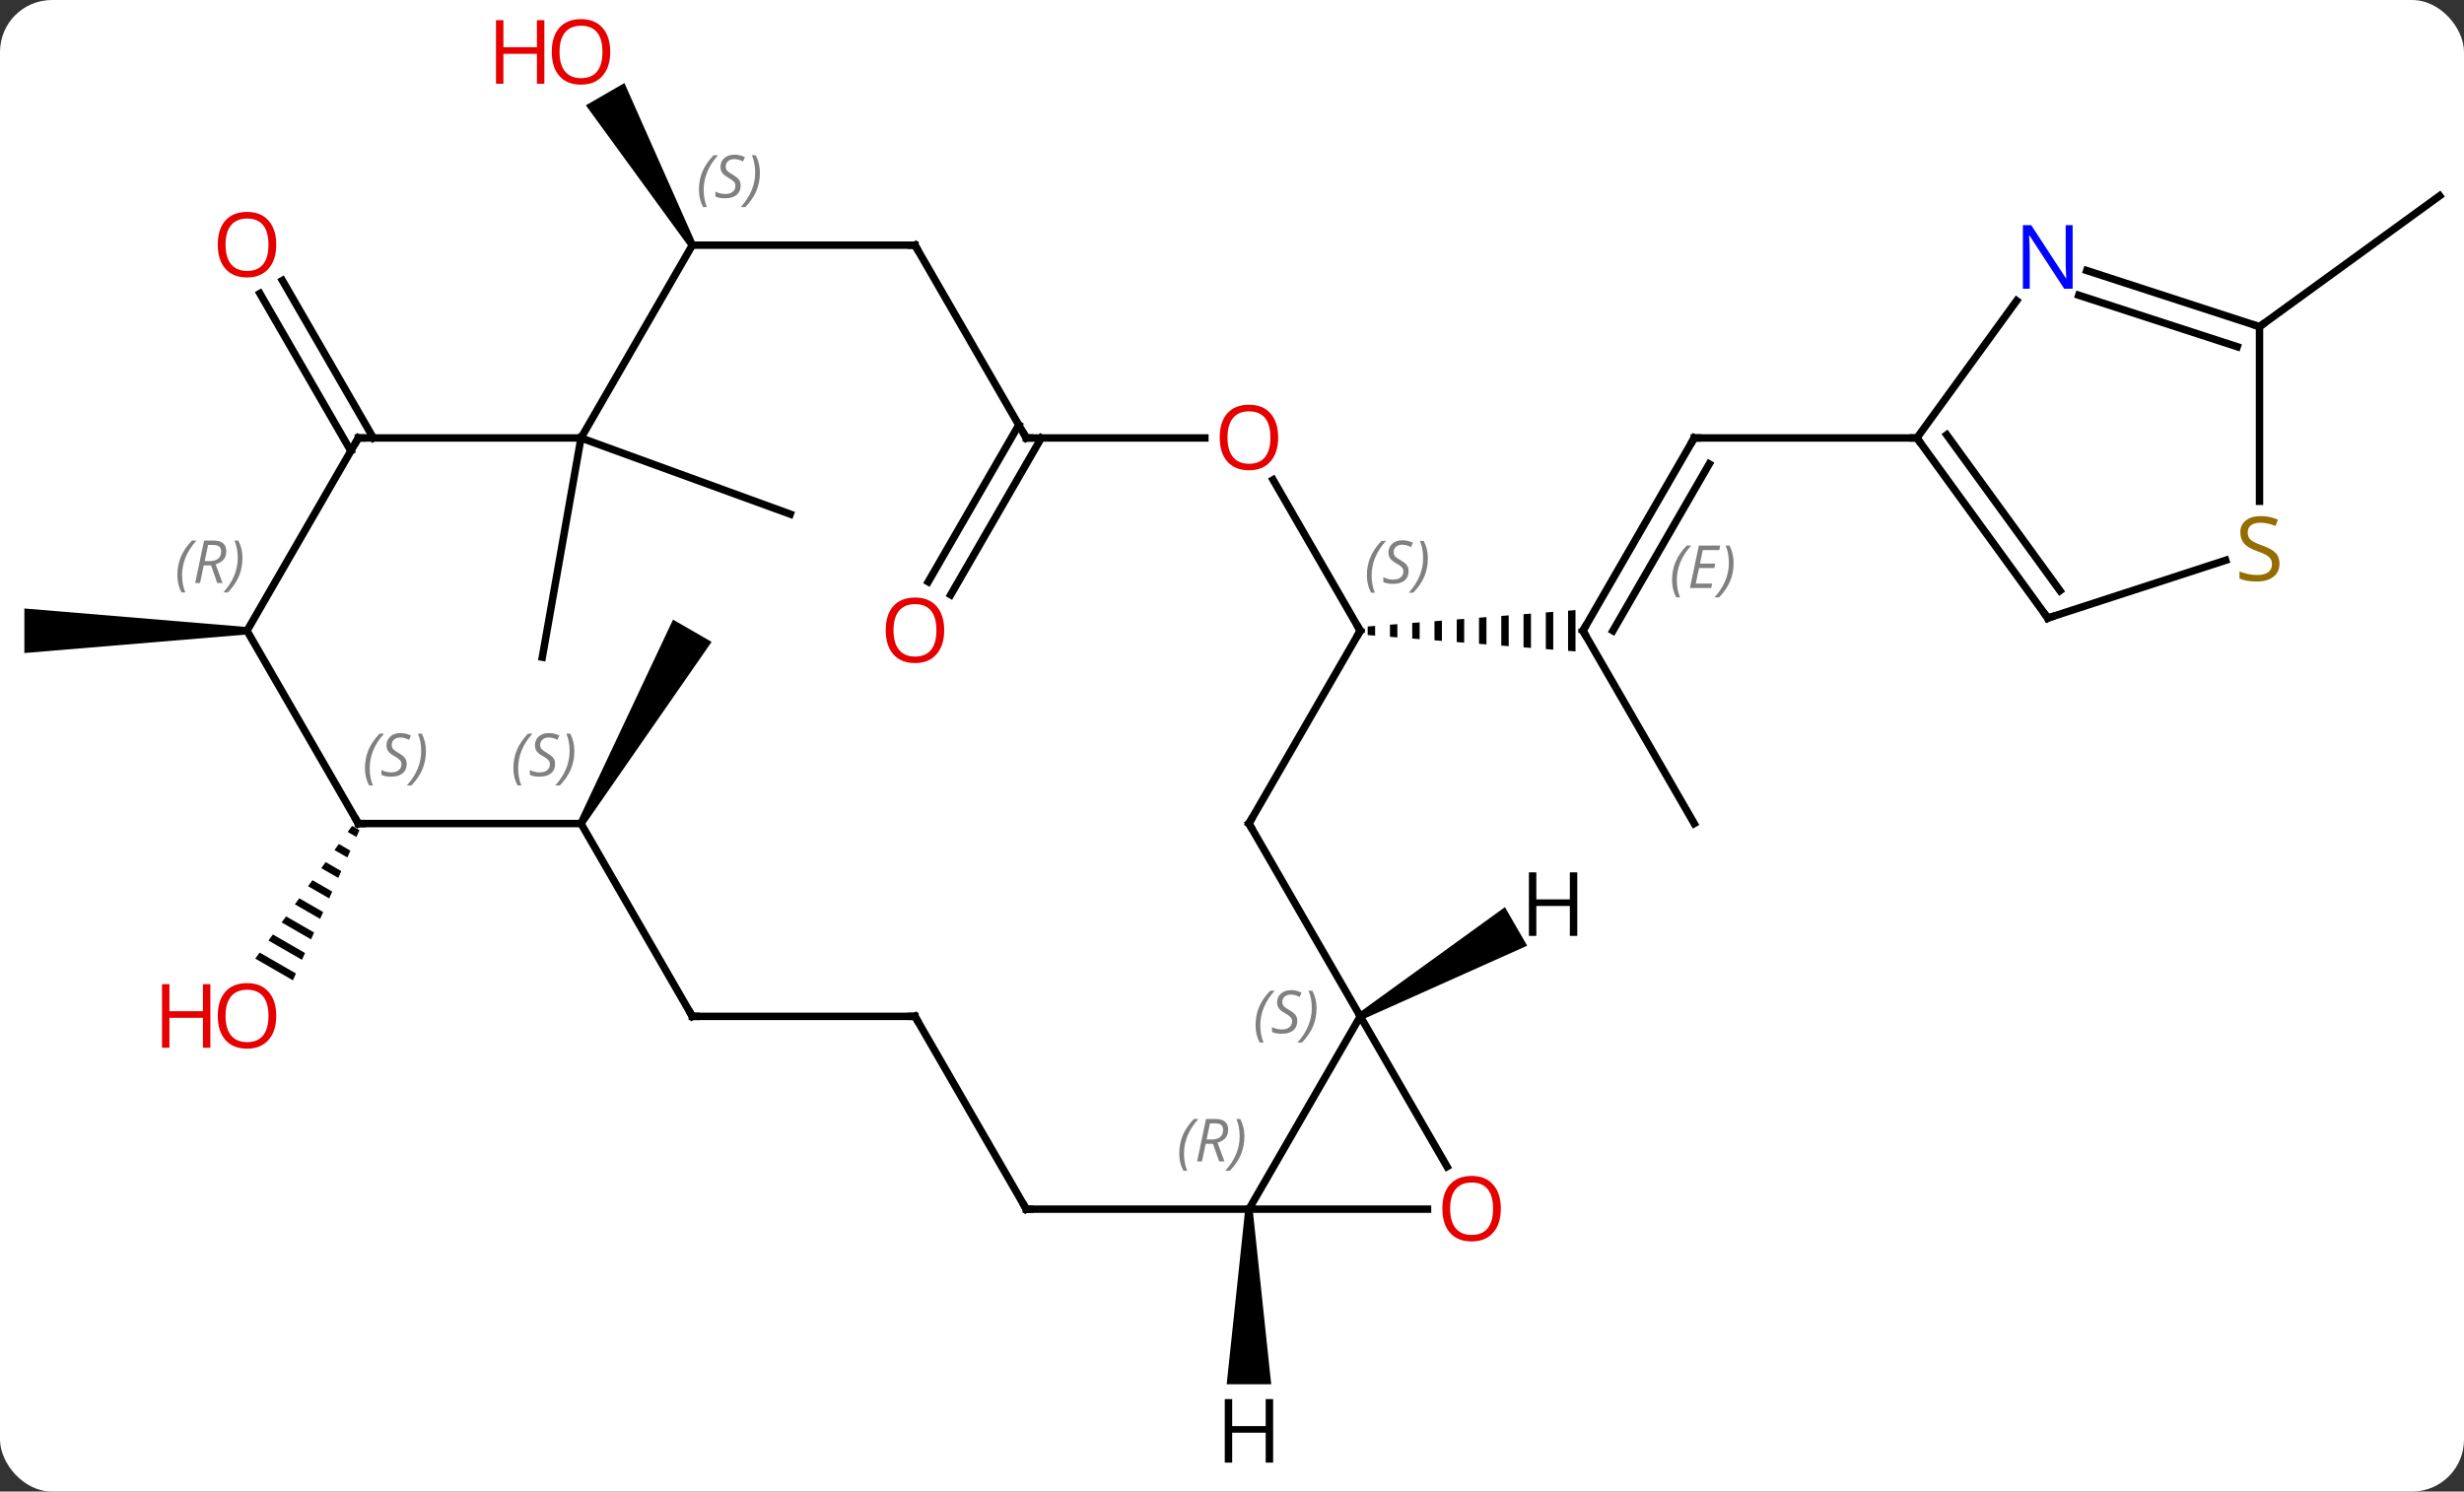 <svg width="332" viewBox="0 0 332 201" style="fill-opacity:1; color-rendering:auto; color-interpolation:auto; text-rendering:auto; stroke:black; stroke-linecap:square; stroke-miterlimit:10; shape-rendering:auto; stroke-opacity:1; fill:black; stroke-dasharray:none; font-weight:normal; stroke-width:1; font-family:'Open Sans'; font-style:normal; stroke-linejoin:miter; font-size:12; stroke-dashoffset:0; image-rendering:auto;" height="201" class="cas-substance-image" xmlns:xlink="http://www.w3.org/1999/xlink" xmlns="http://www.w3.org/2000/svg"><rect x="0" y="0" width="332" height="201" fill="#333333" stroke="none"/><svg class="cas-substance-single-component"><rect y="0" x="0" width="332" stroke="none" ry="7" rx="7" height="201" fill="white" class="cas-substance-group"/><svg y="0" x="0" width="332" viewBox="0 0 332 201" style="fill:black;" height="201" class="cas-substance-single-component-image"><svg><g><g transform="translate(166,100)" style="text-rendering:geometricPrecision; color-rendering:optimizeQuality; color-interpolation:linearRGB; stroke-linecap:butt; image-rendering:optimizeQuality;"><line y2="-40.98" y1="-15" x2="62.283" x1="47.283" style="fill:none;"/><line y2="-37.48" y1="-15" x2="64.304" x1="51.325" style="fill:none;"/></g><g transform="translate(166,100)" style="stroke-linecap:butt; font-size:8.4px; fill:gray; text-rendering:geometricPrecision; image-rendering:optimizeQuality; color-rendering:optimizeQuality; font-family:'Open Sans'; font-style:italic; stroke:gray; color-interpolation:linearRGB;"><path style="stroke:none;" d="M59.296 -21.826 Q59.296 -23.154 59.765 -24.279 Q60.233 -25.404 61.265 -26.482 L61.874 -26.482 Q60.905 -25.42 60.421 -24.248 Q59.937 -23.076 59.937 -21.841 Q59.937 -20.513 60.374 -19.498 L59.858 -19.498 Q59.296 -20.529 59.296 -21.826 ZM64.559 -20.763 L61.7 -20.763 L62.903 -26.482 L65.778 -26.482 L65.653 -25.873 L63.434 -25.873 L63.059 -24.045 L65.106 -24.045 L64.996 -23.451 L62.934 -23.451 L62.481 -21.357 L64.7 -21.357 L64.559 -20.763 ZM67.591 -24.138 Q67.591 -22.81 67.114 -21.677 Q66.637 -20.545 65.622 -19.498 L65.012 -19.498 Q66.95 -21.654 66.95 -24.138 Q66.95 -25.466 66.512 -26.482 L67.028 -26.482 Q67.591 -25.42 67.591 -24.138 Z"/><line y2="10.98" y1="-15" x2="62.283" x1="47.283" style="fill:none; stroke:black;"/><path style="fill:black; stroke:none;" d="M19.283 -15.658 L18.283 -15.579 L18.283 -14.421 L19.283 -14.342 L19.283 -14.342 L19.283 -15.658 ZM22.283 -15.894 L21.283 -15.815 L21.283 -15.815 L21.283 -14.185 L21.283 -14.185 L22.283 -14.106 L22.283 -14.106 L22.283 -15.894 ZM25.283 -16.13 L24.283 -16.052 L24.283 -13.948 L25.283 -13.87 L25.283 -13.87 L25.283 -16.13 ZM28.283 -16.367 L27.283 -16.288 L27.283 -16.288 L27.283 -13.712 L27.283 -13.712 L28.283 -13.633 L28.283 -13.633 L28.283 -16.367 ZM31.283 -16.603 L30.283 -16.524 L30.283 -16.524 L30.283 -13.476 L30.283 -13.476 L31.283 -13.397 L31.283 -16.603 ZM34.283 -16.839 L33.283 -16.761 L33.283 -16.761 L33.283 -13.239 L33.283 -13.239 L34.283 -13.161 L34.283 -13.161 L34.283 -16.839 ZM37.283 -17.076 L36.283 -16.997 L36.283 -13.003 L37.283 -12.924 L37.283 -17.076 ZM40.283 -17.312 L39.283 -17.233 L39.283 -17.233 L39.283 -12.767 L39.283 -12.767 L40.283 -12.688 L40.283 -12.688 L40.283 -17.312 ZM43.283 -17.548 L42.283 -17.47 L42.283 -17.47 L42.283 -12.53 L42.283 -12.53 L43.283 -12.452 L43.283 -12.452 L43.283 -17.548 ZM46.283 -17.785 L45.283 -17.706 L45.283 -12.294 L45.283 -12.294 L46.283 -12.215 L46.283 -12.215 L46.283 -17.785 Z"/><line y2="-40.98" y1="-40.98" x2="92.283" x1="62.283" style="fill:none; stroke:black;"/><line y2="-40.98" y1="-19.847" x2="-25.696" x1="-37.898" style="fill:none; stroke:black;"/><line y2="-42.73" y1="-21.597" x2="-28.727" x1="-40.929" style="fill:none; stroke:black;"/><path style="fill:black; stroke:none;" d="M-87.284 11.23 L-88.15 10.73 L-75.315 -16.5 L-70.119 -13.5 Z"/><path style="fill:black; stroke:none;" d="M-118.564 11.297 L-119.156 12.11 L-117.976 12.791 L-117.568 11.871 L-118.564 11.297 ZM-120.342 13.736 L-120.934 14.549 L-120.934 14.549 L-119.198 15.55 L-118.791 14.63 L-120.342 13.736 ZM-122.12 16.174 L-122.713 16.987 L-120.421 18.309 L-120.013 17.389 L-122.12 16.174 ZM-123.898 18.613 L-124.491 19.426 L-121.643 21.068 L-121.236 20.148 L-123.898 18.613 ZM-125.676 21.052 L-126.269 21.865 L-126.269 21.865 L-122.866 23.827 L-122.458 22.907 L-125.676 21.052 ZM-127.454 23.49 L-128.047 24.303 L-124.088 26.586 L-123.681 25.666 L-127.454 23.49 ZM-129.232 25.929 L-129.825 26.742 L-129.825 26.742 L-125.311 29.345 L-125.311 29.345 L-124.903 28.425 L-129.232 25.929 ZM-131.01 28.368 L-131.603 29.181 L-126.533 32.104 L-126.126 31.184 L-131.01 28.368 Z"/><path style="fill:black; stroke:none;" d="M-72.284 -67.213 L-73.15 -66.713 L-87.061 -85.807 L-81.865 -88.807 Z"/><path style="fill:black; stroke:none;" d="M-132.717 -15.5 L-132.717 -14.5 L-162.717 -12 L-162.717 -18 Z"/><line y2="-55.98" y1="-73.614" x2="138.447" x1="162.717" style="fill:none; stroke:black;"/><line y2="-40.98" y1="-30.72" x2="-87.717" x1="-59.526" style="fill:none; stroke:black;"/><line y2="-40.98" y1="-11.436" x2="-87.717" x1="-92.928" style="fill:none; stroke:black;"/><line y2="-39.23" y1="-60.452" x2="-118.727" x1="-130.979" style="fill:none; stroke:black;"/><line y2="-40.98" y1="-62.202" x2="-115.696" x1="-127.948" style="fill:none; stroke:black;"/><line y2="62.943" y1="36.963" x2="2.283" x1="17.283" style="fill:none; stroke:black;"/><line y2="57.215" y1="36.963" x2="28.976" x1="17.283" style="fill:none; stroke:black;"/><line y2="10.98" y1="36.963" x2="2.283" x1="17.283" style="fill:none; stroke:black;"/><line y2="62.943" y1="62.943" x2="26.346" x1="2.283" style="fill:none; stroke:black;"/><line y2="62.943" y1="62.943" x2="-27.717" x1="2.283" style="fill:none; stroke:black;"/><line y2="-15" y1="10.98" x2="17.283" x1="2.283" style="fill:none; stroke:black;"/><line y2="36.963" y1="62.943" x2="-42.717" x1="-27.717" style="fill:none; stroke:black;"/><line y2="-35.344" y1="-15" x2="5.537" x1="17.283" style="fill:none; stroke:black;"/><line y2="36.963" y1="36.963" x2="-72.717" x1="-42.717" style="fill:none; stroke:black;"/><line y2="-40.98" y1="-40.98" x2="-27.717" x1="-3.655" style="fill:none; stroke:black;"/><line y2="10.98" y1="36.963" x2="-87.717" x1="-72.717" style="fill:none; stroke:black;"/><line y2="-66.963" y1="-40.98" x2="-42.717" x1="-27.717" style="fill:none; stroke:black;"/><line y2="10.98" y1="10.98" x2="-117.717" x1="-87.717" style="fill:none; stroke:black;"/><line y2="-66.963" y1="-66.963" x2="-72.717" x1="-42.717" style="fill:none; stroke:black;"/><line y2="-15" y1="10.98" x2="-132.717" x1="-117.717" style="fill:none; stroke:black;"/><line y2="-40.98" y1="-66.963" x2="-87.717" x1="-72.717" style="fill:none; stroke:black;"/><line y2="-40.98" y1="-15" x2="-117.717" x1="-132.717" style="fill:none; stroke:black;"/><line y2="-40.98" y1="-40.98" x2="-117.717" x1="-87.717" style="fill:none; stroke:black;"/><line y2="-59.476" y1="-40.98" x2="105.722" x1="92.283" style="fill:none; stroke:black;"/><line y2="-16.71" y1="-40.98" x2="109.917" x1="92.283" style="fill:none; stroke:black;"/><line y2="-20.402" y1="-41.403" x2="111.561" x1="96.302" style="fill:none; stroke:black;"/><line y2="-55.98" y1="-63.543" x2="138.447" x1="115.171" style="fill:none; stroke:black;"/><line y2="-53.276" y1="-60.214" x2="135.444" x1="114.089" style="fill:none; stroke:black;"/><line y2="-24.498" y1="-16.71" x2="133.887" x1="109.917" style="fill:none; stroke:black;"/><line y2="-32.449" y1="-55.98" x2="138.447" x1="138.447" style="fill:none; stroke:black;"/><path style="fill:black; stroke:none;" d="M17.533 37.396 L17.033 36.53 L36.773 22.246 L39.773 27.442 Z"/><path style="fill:black; stroke:none;" d="M1.783 62.943 L2.783 62.943 L5.283 86.537 L-0.717 86.537 Z"/><path style="fill:none; stroke-miterlimit:5; stroke:black;" d="M47.533 -15.433 L47.283 -15 L47.533 -14.567"/><path style="fill:none; stroke-miterlimit:5; stroke:black;" d="M62.033 -40.547 L62.283 -40.98 L62.783 -40.98"/></g><g transform="translate(166,100)" style="stroke-linecap:butt; fill:rgb(230,0,0); text-rendering:geometricPrecision; color-rendering:optimizeQuality; image-rendering:optimizeQuality; font-family:'Open Sans'; stroke:rgb(230,0,0); color-interpolation:linearRGB; stroke-miterlimit:5;"><path style="stroke:none;" d="M-38.779 -15.07 Q-38.779 -13.008 -39.819 -11.828 Q-40.858 -10.648 -42.701 -10.648 Q-44.592 -10.648 -45.623 -11.812 Q-46.654 -12.977 -46.654 -15.086 Q-46.654 -17.18 -45.623 -18.328 Q-44.592 -19.477 -42.701 -19.477 Q-40.842 -19.477 -39.811 -18.305 Q-38.779 -17.133 -38.779 -15.07 ZM-45.608 -15.07 Q-45.608 -13.336 -44.865 -12.43 Q-44.123 -11.523 -42.701 -11.523 Q-41.279 -11.523 -40.553 -12.422 Q-39.826 -13.32 -39.826 -15.07 Q-39.826 -16.805 -40.553 -17.695 Q-41.279 -18.586 -42.701 -18.586 Q-44.123 -18.586 -44.865 -17.688 Q-45.608 -16.789 -45.608 -15.07 Z"/><path style="stroke:none;" d="M-128.78 36.893 Q-128.78 38.955 -129.819 40.135 Q-130.858 41.315 -132.701 41.315 Q-134.592 41.315 -135.623 40.151 Q-136.655 38.986 -136.655 36.877 Q-136.655 34.783 -135.623 33.635 Q-134.592 32.486 -132.701 32.486 Q-130.842 32.486 -129.811 33.658 Q-128.78 34.83 -128.78 36.893 ZM-135.608 36.893 Q-135.608 38.627 -134.865 39.533 Q-134.123 40.44 -132.701 40.44 Q-131.28 40.44 -130.553 39.541 Q-129.826 38.643 -129.826 36.893 Q-129.826 35.158 -130.553 34.268 Q-131.28 33.377 -132.701 33.377 Q-134.123 33.377 -134.865 34.276 Q-135.608 35.174 -135.608 36.893 Z"/><path style="stroke:none;" d="M-137.655 41.19 L-138.655 41.19 L-138.655 37.158 L-143.17 37.158 L-143.17 41.19 L-144.17 41.19 L-144.17 32.627 L-143.17 32.627 L-143.17 36.268 L-138.655 36.268 L-138.655 32.627 L-137.655 32.627 L-137.655 41.19 Z"/><path style="stroke:none;" d="M-83.779 -93.013 Q-83.779 -90.951 -84.819 -89.771 Q-85.858 -88.591 -87.701 -88.591 Q-89.592 -88.591 -90.623 -89.755 Q-91.654 -90.92 -91.654 -93.029 Q-91.654 -95.123 -90.623 -96.271 Q-89.592 -97.42 -87.701 -97.42 Q-85.842 -97.42 -84.811 -96.248 Q-83.779 -95.076 -83.779 -93.013 ZM-90.608 -93.013 Q-90.608 -91.279 -89.865 -90.373 Q-89.123 -89.466 -87.701 -89.466 Q-86.279 -89.466 -85.553 -90.365 Q-84.826 -91.263 -84.826 -93.013 Q-84.826 -94.748 -85.553 -95.638 Q-86.279 -96.529 -87.701 -96.529 Q-89.123 -96.529 -89.865 -95.63 Q-90.608 -94.732 -90.608 -93.013 Z"/><path style="stroke:none;" d="M-92.654 -88.716 L-93.654 -88.716 L-93.654 -92.748 L-98.17 -92.748 L-98.17 -88.716 L-99.17 -88.716 L-99.17 -97.279 L-98.17 -97.279 L-98.17 -93.638 L-93.654 -93.638 L-93.654 -97.279 L-92.654 -97.279 L-92.654 -88.716 Z"/><path style="stroke:none;" d="M-128.78 -67.033 Q-128.78 -64.971 -129.819 -63.791 Q-130.858 -62.611 -132.701 -62.611 Q-134.592 -62.611 -135.623 -63.776 Q-136.655 -64.94 -136.655 -67.049 Q-136.655 -69.143 -135.623 -70.291 Q-134.592 -71.44 -132.701 -71.44 Q-130.842 -71.44 -129.811 -70.268 Q-128.78 -69.096 -128.78 -67.033 ZM-135.608 -67.033 Q-135.608 -65.299 -134.865 -64.393 Q-134.123 -63.486 -132.701 -63.486 Q-131.28 -63.486 -130.553 -64.385 Q-129.826 -65.283 -129.826 -67.033 Q-129.826 -68.768 -130.553 -69.658 Q-131.28 -70.549 -132.701 -70.549 Q-134.123 -70.549 -134.865 -69.65 Q-135.608 -68.752 -135.608 -67.033 Z"/></g><g transform="translate(166,100)" style="stroke-linecap:butt; font-size:8.4px; fill:gray; text-rendering:geometricPrecision; image-rendering:optimizeQuality; color-rendering:optimizeQuality; font-family:'Open Sans'; font-style:italic; stroke:gray; color-interpolation:linearRGB; stroke-miterlimit:5;"><path style="stroke:none;" d="M3.175 38.166 Q3.175 36.838 3.643 35.713 Q4.112 34.588 5.143 33.51 L5.753 33.51 Q4.784 34.572 4.3 35.744 Q3.815 36.916 3.815 38.15 Q3.815 39.478 4.253 40.494 L3.737 40.494 Q3.175 39.463 3.175 38.166 ZM8.797 37.572 Q8.797 38.4 8.25 38.853 Q7.703 39.306 6.703 39.306 Q6.297 39.306 5.984 39.252 Q5.672 39.197 5.391 39.056 L5.391 38.4 Q6.016 38.728 6.719 38.728 Q7.344 38.728 7.719 38.431 Q8.094 38.135 8.094 37.619 Q8.094 37.306 7.891 37.08 Q7.688 36.853 7.125 36.525 Q6.531 36.197 6.305 35.869 Q6.078 35.541 6.078 35.088 Q6.078 34.353 6.594 33.892 Q7.109 33.431 7.953 33.431 Q8.328 33.431 8.664 33.51 Q9 33.588 9.375 33.76 L9.11 34.353 Q8.86 34.197 8.539 34.111 Q8.219 34.025 7.953 34.025 Q7.422 34.025 7.102 34.299 Q6.781 34.572 6.781 35.041 Q6.781 35.244 6.852 35.392 Q6.922 35.541 7.063 35.674 Q7.203 35.806 7.625 36.056 Q8.188 36.4 8.391 36.596 Q8.594 36.791 8.695 37.025 Q8.797 37.26 8.797 37.572 ZM11.392 35.853 Q11.392 37.181 10.915 38.314 Q10.438 39.447 9.423 40.494 L8.813 40.494 Q10.751 38.338 10.751 35.853 Q10.751 34.525 10.313 33.51 L10.829 33.51 Q11.392 34.572 11.392 35.853 Z"/><path style="stroke:none;" d="M-7.106 55.447 Q-7.106 54.119 -6.637 52.994 Q-6.168 51.869 -5.137 50.791 L-4.527 50.791 Q-5.496 51.853 -5.981 53.025 Q-6.465 54.197 -6.465 55.431 Q-6.465 56.759 -6.027 57.775 L-6.543 57.775 Q-7.106 56.744 -7.106 55.447 ZM-3.546 54.134 L-4.045 56.509 L-4.702 56.509 L-3.499 50.791 L-2.249 50.791 Q-0.514 50.791 -0.514 52.228 Q-0.514 53.587 -1.952 53.978 L-1.014 56.509 L-1.733 56.509 L-2.561 54.134 L-3.546 54.134 ZM-2.967 51.384 Q-3.358 53.306 -3.421 53.556 L-2.764 53.556 Q-2.014 53.556 -1.608 53.228 Q-1.202 52.9 -1.202 52.275 Q-1.202 51.806 -1.46 51.595 Q-1.717 51.384 -2.311 51.384 L-2.967 51.384 ZM1.672 53.134 Q1.672 54.462 1.195 55.595 Q0.719 56.728 -0.297 57.775 L-0.906 57.775 Q1.031 55.619 1.031 53.134 Q1.031 51.806 0.594 50.791 L1.109 50.791 Q1.672 51.853 1.672 53.134 Z"/></g><g transform="translate(166,100)" style="stroke-linecap:butt; fill:rgb(230,0,0); text-rendering:geometricPrecision; color-rendering:optimizeQuality; image-rendering:optimizeQuality; font-family:'Open Sans'; stroke:rgb(230,0,0); color-interpolation:linearRGB; stroke-miterlimit:5;"><path style="stroke:none;" d="M36.221 62.873 Q36.221 64.935 35.181 66.115 Q34.142 67.295 32.299 67.295 Q30.408 67.295 29.377 66.13 Q28.346 64.966 28.346 62.857 Q28.346 60.763 29.377 59.615 Q30.408 58.466 32.299 58.466 Q34.158 58.466 35.189 59.638 Q36.221 60.81 36.221 62.873 ZM29.392 62.873 Q29.392 64.607 30.135 65.513 Q30.877 66.42 32.299 66.42 Q33.721 66.42 34.447 65.521 Q35.174 64.623 35.174 62.873 Q35.174 61.138 34.447 60.248 Q33.721 59.357 32.299 59.357 Q30.877 59.357 30.135 60.255 Q29.392 61.154 29.392 62.873 Z"/><path style="fill:none; stroke:black;" d="M2.533 11.413 L2.283 10.98 L2.533 10.547"/><path style="fill:none; stroke:black;" d="M-27.217 62.943 L-27.717 62.943 L-27.967 62.51"/><path style="fill:none; stroke:black;" d="M17.033 -14.567 L17.283 -15 L17.033 -15.433"/></g><g transform="translate(166,100)" style="stroke-linecap:butt; font-size:8.4px; fill:gray; text-rendering:geometricPrecision; image-rendering:optimizeQuality; color-rendering:optimizeQuality; font-family:'Open Sans'; font-style:italic; stroke:gray; color-interpolation:linearRGB; stroke-miterlimit:5;"><path style="stroke:none;" d="M18.175 -22.457 Q18.175 -23.785 18.643 -24.91 Q19.112 -26.035 20.143 -27.113 L20.753 -27.113 Q19.784 -26.051 19.3 -24.879 Q18.815 -23.707 18.815 -22.473 Q18.815 -21.145 19.253 -20.129 L18.737 -20.129 Q18.175 -21.16 18.175 -22.457 ZM23.797 -23.051 Q23.797 -22.223 23.25 -21.77 Q22.703 -21.316 21.703 -21.316 Q21.297 -21.316 20.985 -21.371 Q20.672 -21.426 20.391 -21.566 L20.391 -22.223 Q21.016 -21.895 21.719 -21.895 Q22.344 -21.895 22.719 -22.191 Q23.094 -22.488 23.094 -23.004 Q23.094 -23.316 22.891 -23.543 Q22.688 -23.77 22.125 -24.098 Q21.532 -24.426 21.305 -24.754 Q21.078 -25.082 21.078 -25.535 Q21.078 -26.27 21.594 -26.73 Q22.11 -27.191 22.953 -27.191 Q23.328 -27.191 23.664 -27.113 Q24 -27.035 24.375 -26.863 L24.11 -26.27 Q23.86 -26.426 23.539 -26.512 Q23.219 -26.598 22.953 -26.598 Q22.422 -26.598 22.102 -26.324 Q21.782 -26.051 21.782 -25.582 Q21.782 -25.379 21.852 -25.23 Q21.922 -25.082 22.063 -24.949 Q22.203 -24.816 22.625 -24.566 Q23.188 -24.223 23.391 -24.027 Q23.594 -23.832 23.696 -23.598 Q23.797 -23.363 23.797 -23.051 ZM26.392 -24.77 Q26.392 -23.441 25.915 -22.309 Q25.439 -21.176 24.423 -20.129 L23.814 -20.129 Q25.751 -22.285 25.751 -24.77 Q25.751 -26.098 25.314 -27.113 L25.829 -27.113 Q26.392 -26.051 26.392 -24.77 Z"/><path style="fill:none; stroke:black;" d="M-42.467 37.396 L-42.717 36.963 L-43.217 36.963"/></g><g transform="translate(166,100)" style="stroke-linecap:butt; fill:rgb(230,0,0); text-rendering:geometricPrecision; color-rendering:optimizeQuality; image-rendering:optimizeQuality; font-family:'Open Sans'; stroke:rgb(230,0,0); color-interpolation:linearRGB; stroke-miterlimit:5;"><path style="stroke:none;" d="M6.221 -41.05 Q6.221 -38.988 5.181 -37.808 Q4.142 -36.628 2.299 -36.628 Q0.408 -36.628 -0.623 -37.792 Q-1.655 -38.957 -1.655 -41.066 Q-1.655 -43.16 -0.623 -44.308 Q0.408 -45.457 2.299 -45.457 Q4.158 -45.457 5.189 -44.285 Q6.221 -43.113 6.221 -41.05 ZM-0.608 -41.05 Q-0.608 -39.316 0.135 -38.41 Q0.877 -37.503 2.299 -37.503 Q3.72 -37.503 4.447 -38.402 Q5.174 -39.3 5.174 -41.05 Q5.174 -42.785 4.447 -43.675 Q3.72 -44.566 2.299 -44.566 Q0.877 -44.566 0.135 -43.667 Q-0.608 -42.769 -0.608 -41.05 Z"/><path style="fill:none; stroke:black;" d="M-72.217 36.963 L-72.717 36.963 L-72.967 36.53"/><path style="fill:none; stroke:black;" d="M-27.217 -40.98 L-27.717 -40.98 L-27.967 -41.413"/></g><g transform="translate(166,100)" style="stroke-linecap:butt; font-size:8.4px; fill:gray; text-rendering:geometricPrecision; image-rendering:optimizeQuality; color-rendering:optimizeQuality; font-family:'Open Sans'; font-style:italic; stroke:gray; color-interpolation:linearRGB; stroke-miterlimit:5;"><path style="stroke:none;" d="M-96.826 3.523 Q-96.826 2.195 -96.357 1.07 Q-95.888 -0.055 -94.857 -1.133 L-94.247 -1.133 Q-95.216 -0.071 -95.701 1.101 Q-96.185 2.273 -96.185 3.507 Q-96.185 4.835 -95.747 5.851 L-96.263 5.851 Q-96.826 4.82 -96.826 3.523 ZM-91.203 2.929 Q-91.203 3.757 -91.75 4.21 Q-92.297 4.663 -93.297 4.663 Q-93.703 4.663 -94.016 4.609 Q-94.328 4.554 -94.609 4.413 L-94.609 3.757 Q-93.984 4.085 -93.281 4.085 Q-92.656 4.085 -92.281 3.788 Q-91.906 3.492 -91.906 2.976 Q-91.906 2.663 -92.109 2.437 Q-92.312 2.21 -92.875 1.882 Q-93.469 1.554 -93.695 1.226 Q-93.922 0.898 -93.922 0.445 Q-93.922 -0.29 -93.406 -0.751 Q-92.891 -1.212 -92.047 -1.212 Q-91.672 -1.212 -91.336 -1.133 Q-91 -1.055 -90.625 -0.883 L-90.891 -0.29 Q-91.141 -0.446 -91.461 -0.532 Q-91.781 -0.618 -92.047 -0.618 Q-92.578 -0.618 -92.898 -0.344 Q-93.219 -0.071 -93.219 0.398 Q-93.219 0.601 -93.148 0.749 Q-93.078 0.898 -92.937 1.031 Q-92.797 1.163 -92.375 1.413 Q-91.812 1.757 -91.609 1.953 Q-91.406 2.148 -91.305 2.382 Q-91.203 2.617 -91.203 2.929 ZM-88.609 1.21 Q-88.609 2.538 -89.085 3.671 Q-89.562 4.804 -90.577 5.851 L-91.187 5.851 Q-89.249 3.695 -89.249 1.21 Q-89.249 -0.118 -89.687 -1.133 L-89.171 -1.133 Q-88.609 -0.071 -88.609 1.21 Z"/><path style="fill:none; stroke:black;" d="M-42.467 -66.53 L-42.717 -66.963 L-43.217 -66.963"/><path style="fill:none; stroke:black;" d="M-117.217 10.98 L-117.717 10.98 L-117.967 10.547"/><path style="stroke:none;" d="M-116.826 3.523 Q-116.826 2.195 -116.357 1.07 Q-115.888 -0.055 -114.857 -1.133 L-114.248 -1.133 Q-115.216 -0.071 -115.701 1.101 Q-116.185 2.273 -116.185 3.507 Q-116.185 4.835 -115.748 5.851 L-116.263 5.851 Q-116.826 4.82 -116.826 3.523 ZM-111.203 2.929 Q-111.203 3.757 -111.75 4.21 Q-112.297 4.663 -113.297 4.663 Q-113.703 4.663 -114.016 4.609 Q-114.328 4.554 -114.609 4.413 L-114.609 3.757 Q-113.984 4.085 -113.281 4.085 Q-112.656 4.085 -112.281 3.788 Q-111.906 3.492 -111.906 2.976 Q-111.906 2.663 -112.109 2.437 Q-112.312 2.21 -112.875 1.882 Q-113.469 1.554 -113.695 1.226 Q-113.922 0.898 -113.922 0.445 Q-113.922 -0.29 -113.406 -0.751 Q-112.891 -1.212 -112.047 -1.212 Q-111.672 -1.212 -111.336 -1.133 Q-111 -1.055 -110.625 -0.883 L-110.891 -0.29 Q-111.141 -0.446 -111.461 -0.532 Q-111.781 -0.618 -112.047 -0.618 Q-112.578 -0.618 -112.898 -0.344 Q-113.219 -0.071 -113.219 0.398 Q-113.219 0.601 -113.148 0.749 Q-113.078 0.898 -112.937 1.031 Q-112.797 1.163 -112.375 1.413 Q-111.812 1.757 -111.609 1.952 Q-111.406 2.148 -111.305 2.382 Q-111.203 2.617 -111.203 2.929 ZM-108.609 1.21 Q-108.609 2.538 -109.085 3.671 Q-109.562 4.804 -110.577 5.851 L-111.187 5.851 Q-109.249 3.695 -109.249 1.21 Q-109.249 -0.118 -109.687 -1.133 L-109.171 -1.133 Q-108.609 -0.071 -108.609 1.21 Z"/><path style="stroke:none;" d="M-71.826 -74.42 Q-71.826 -75.748 -71.357 -76.873 Q-70.888 -77.998 -69.857 -79.076 L-69.248 -79.076 Q-70.216 -78.014 -70.701 -76.842 Q-71.185 -75.67 -71.185 -74.436 Q-71.185 -73.108 -70.748 -72.092 L-71.263 -72.092 Q-71.826 -73.123 -71.826 -74.42 ZM-66.203 -75.014 Q-66.203 -74.186 -66.75 -73.733 Q-67.297 -73.28 -68.297 -73.28 Q-68.703 -73.28 -69.016 -73.334 Q-69.328 -73.389 -69.609 -73.53 L-69.609 -74.186 Q-68.984 -73.858 -68.281 -73.858 Q-67.656 -73.858 -67.281 -74.155 Q-66.906 -74.451 -66.906 -74.967 Q-66.906 -75.28 -67.109 -75.506 Q-67.312 -75.733 -67.875 -76.061 Q-68.469 -76.389 -68.695 -76.717 Q-68.922 -77.045 -68.922 -77.498 Q-68.922 -78.233 -68.406 -78.694 Q-67.891 -79.155 -67.047 -79.155 Q-66.672 -79.155 -66.336 -79.076 Q-66 -78.998 -65.625 -78.826 L-65.891 -78.233 Q-66.141 -78.389 -66.461 -78.475 Q-66.781 -78.561 -67.047 -78.561 Q-67.578 -78.561 -67.898 -78.287 Q-68.219 -78.014 -68.219 -77.545 Q-68.219 -77.342 -68.148 -77.194 Q-68.078 -77.045 -67.937 -76.912 Q-67.797 -76.78 -67.375 -76.53 Q-66.812 -76.186 -66.609 -75.99 Q-66.406 -75.795 -66.305 -75.561 Q-66.203 -75.326 -66.203 -75.014 ZM-63.609 -76.733 Q-63.609 -75.405 -64.085 -74.272 Q-64.562 -73.139 -65.577 -72.092 L-66.187 -72.092 Q-64.249 -74.248 -64.249 -76.733 Q-64.249 -78.061 -64.687 -79.076 L-64.171 -79.076 Q-63.609 -78.014 -63.609 -76.733 Z"/><path style="stroke:none;" d="M-142.105 -22.496 Q-142.105 -23.824 -141.637 -24.949 Q-141.168 -26.074 -140.137 -27.153 L-139.527 -27.153 Q-140.496 -26.09 -140.98 -24.918 Q-141.465 -23.746 -141.465 -22.512 Q-141.465 -21.184 -141.027 -20.168 L-141.543 -20.168 Q-142.105 -21.199 -142.105 -22.496 ZM-138.545 -23.809 L-139.045 -21.434 L-139.702 -21.434 L-138.499 -27.153 L-137.249 -27.153 Q-135.514 -27.153 -135.514 -25.715 Q-135.514 -24.356 -136.952 -23.965 L-136.014 -21.434 L-136.733 -21.434 L-137.561 -23.809 L-138.545 -23.809 ZM-137.967 -26.559 Q-138.358 -24.637 -138.42 -24.387 L-137.764 -24.387 Q-137.014 -24.387 -136.608 -24.715 Q-136.202 -25.043 -136.202 -25.668 Q-136.202 -26.137 -136.459 -26.348 Q-136.717 -26.559 -137.311 -26.559 L-137.967 -26.559 ZM-133.328 -24.809 Q-133.328 -23.481 -133.805 -22.348 Q-134.281 -21.215 -135.297 -20.168 L-135.906 -20.168 Q-133.969 -22.324 -133.969 -24.809 Q-133.969 -26.137 -134.406 -27.153 L-133.891 -27.153 Q-133.328 -26.09 -133.328 -24.809 Z"/><path style="fill:none; stroke:black;" d="M-117.967 -40.547 L-117.717 -40.98 L-117.217 -40.98"/><path style="fill:none; stroke:black;" d="M92.577 -40.575 L92.283 -40.98 L91.783 -40.98"/></g><g transform="translate(166,100)" style="stroke-linecap:butt; fill:rgb(0,5,255); text-rendering:geometricPrecision; color-rendering:optimizeQuality; image-rendering:optimizeQuality; font-family:'Open Sans'; stroke:rgb(0,5,255); color-interpolation:linearRGB; stroke-miterlimit:5;"><path style="stroke:none;" d="M113.269 -61.094 L112.128 -61.094 L107.44 -68.281 L107.394 -68.281 Q107.487 -67.016 107.487 -65.969 L107.487 -61.094 L106.565 -61.094 L106.565 -69.656 L107.69 -69.656 L112.362 -62.5 L112.409 -62.5 Q112.409 -62.656 112.362 -63.516 Q112.315 -64.375 112.331 -64.75 L112.331 -69.656 L113.269 -69.656 L113.269 -61.094 Z"/><path style="fill:none; stroke:black;" d="M109.623 -17.114 L109.917 -16.71 L110.392 -16.864"/><path style="fill:none; stroke:black;" d="M137.971 -56.135 L138.447 -55.98 L138.851 -56.274"/><path style="fill:rgb(148,108,0); stroke:none;" d="M141.142 -24.043 Q141.142 -22.918 140.322 -22.277 Q139.502 -21.636 138.095 -21.636 Q136.564 -21.636 135.752 -22.043 L135.752 -22.996 Q136.283 -22.777 136.9 -22.644 Q137.517 -22.511 138.127 -22.511 Q139.127 -22.511 139.627 -22.894 Q140.127 -23.277 140.127 -23.949 Q140.127 -24.386 139.947 -24.675 Q139.767 -24.964 139.353 -25.207 Q138.939 -25.449 138.08 -25.746 Q136.892 -26.168 136.377 -26.753 Q135.861 -27.339 135.861 -28.293 Q135.861 -29.277 136.603 -29.863 Q137.345 -30.449 138.58 -30.449 Q139.845 -30.449 140.924 -29.98 L140.611 -29.121 Q139.549 -29.558 138.549 -29.558 Q137.752 -29.558 137.306 -29.222 Q136.861 -28.886 136.861 -28.277 Q136.861 -27.839 137.025 -27.55 Q137.189 -27.261 137.58 -27.027 Q137.97 -26.793 138.783 -26.496 Q140.127 -26.027 140.635 -25.472 Q141.142 -24.918 141.142 -24.043 Z"/><path style="fill:black; stroke:none;" d="M46.521 26.119 L45.521 26.119 L45.521 22.088 L41.005 22.088 L41.005 26.119 L40.005 26.119 L40.005 17.557 L41.005 17.557 L41.005 21.197 L45.521 21.197 L45.521 17.557 L46.521 17.557 L46.521 26.119 Z"/><path style="fill:black; stroke:none;" d="M5.541 97.099 L4.541 97.099 L4.541 93.068 L0.025 93.068 L0.025 97.099 L-0.975 97.099 L-0.975 88.537 L0.025 88.537 L0.025 92.177 L4.541 92.177 L4.541 88.537 L5.541 88.537 L5.541 97.099 Z"/></g></g></svg></svg></svg></svg>